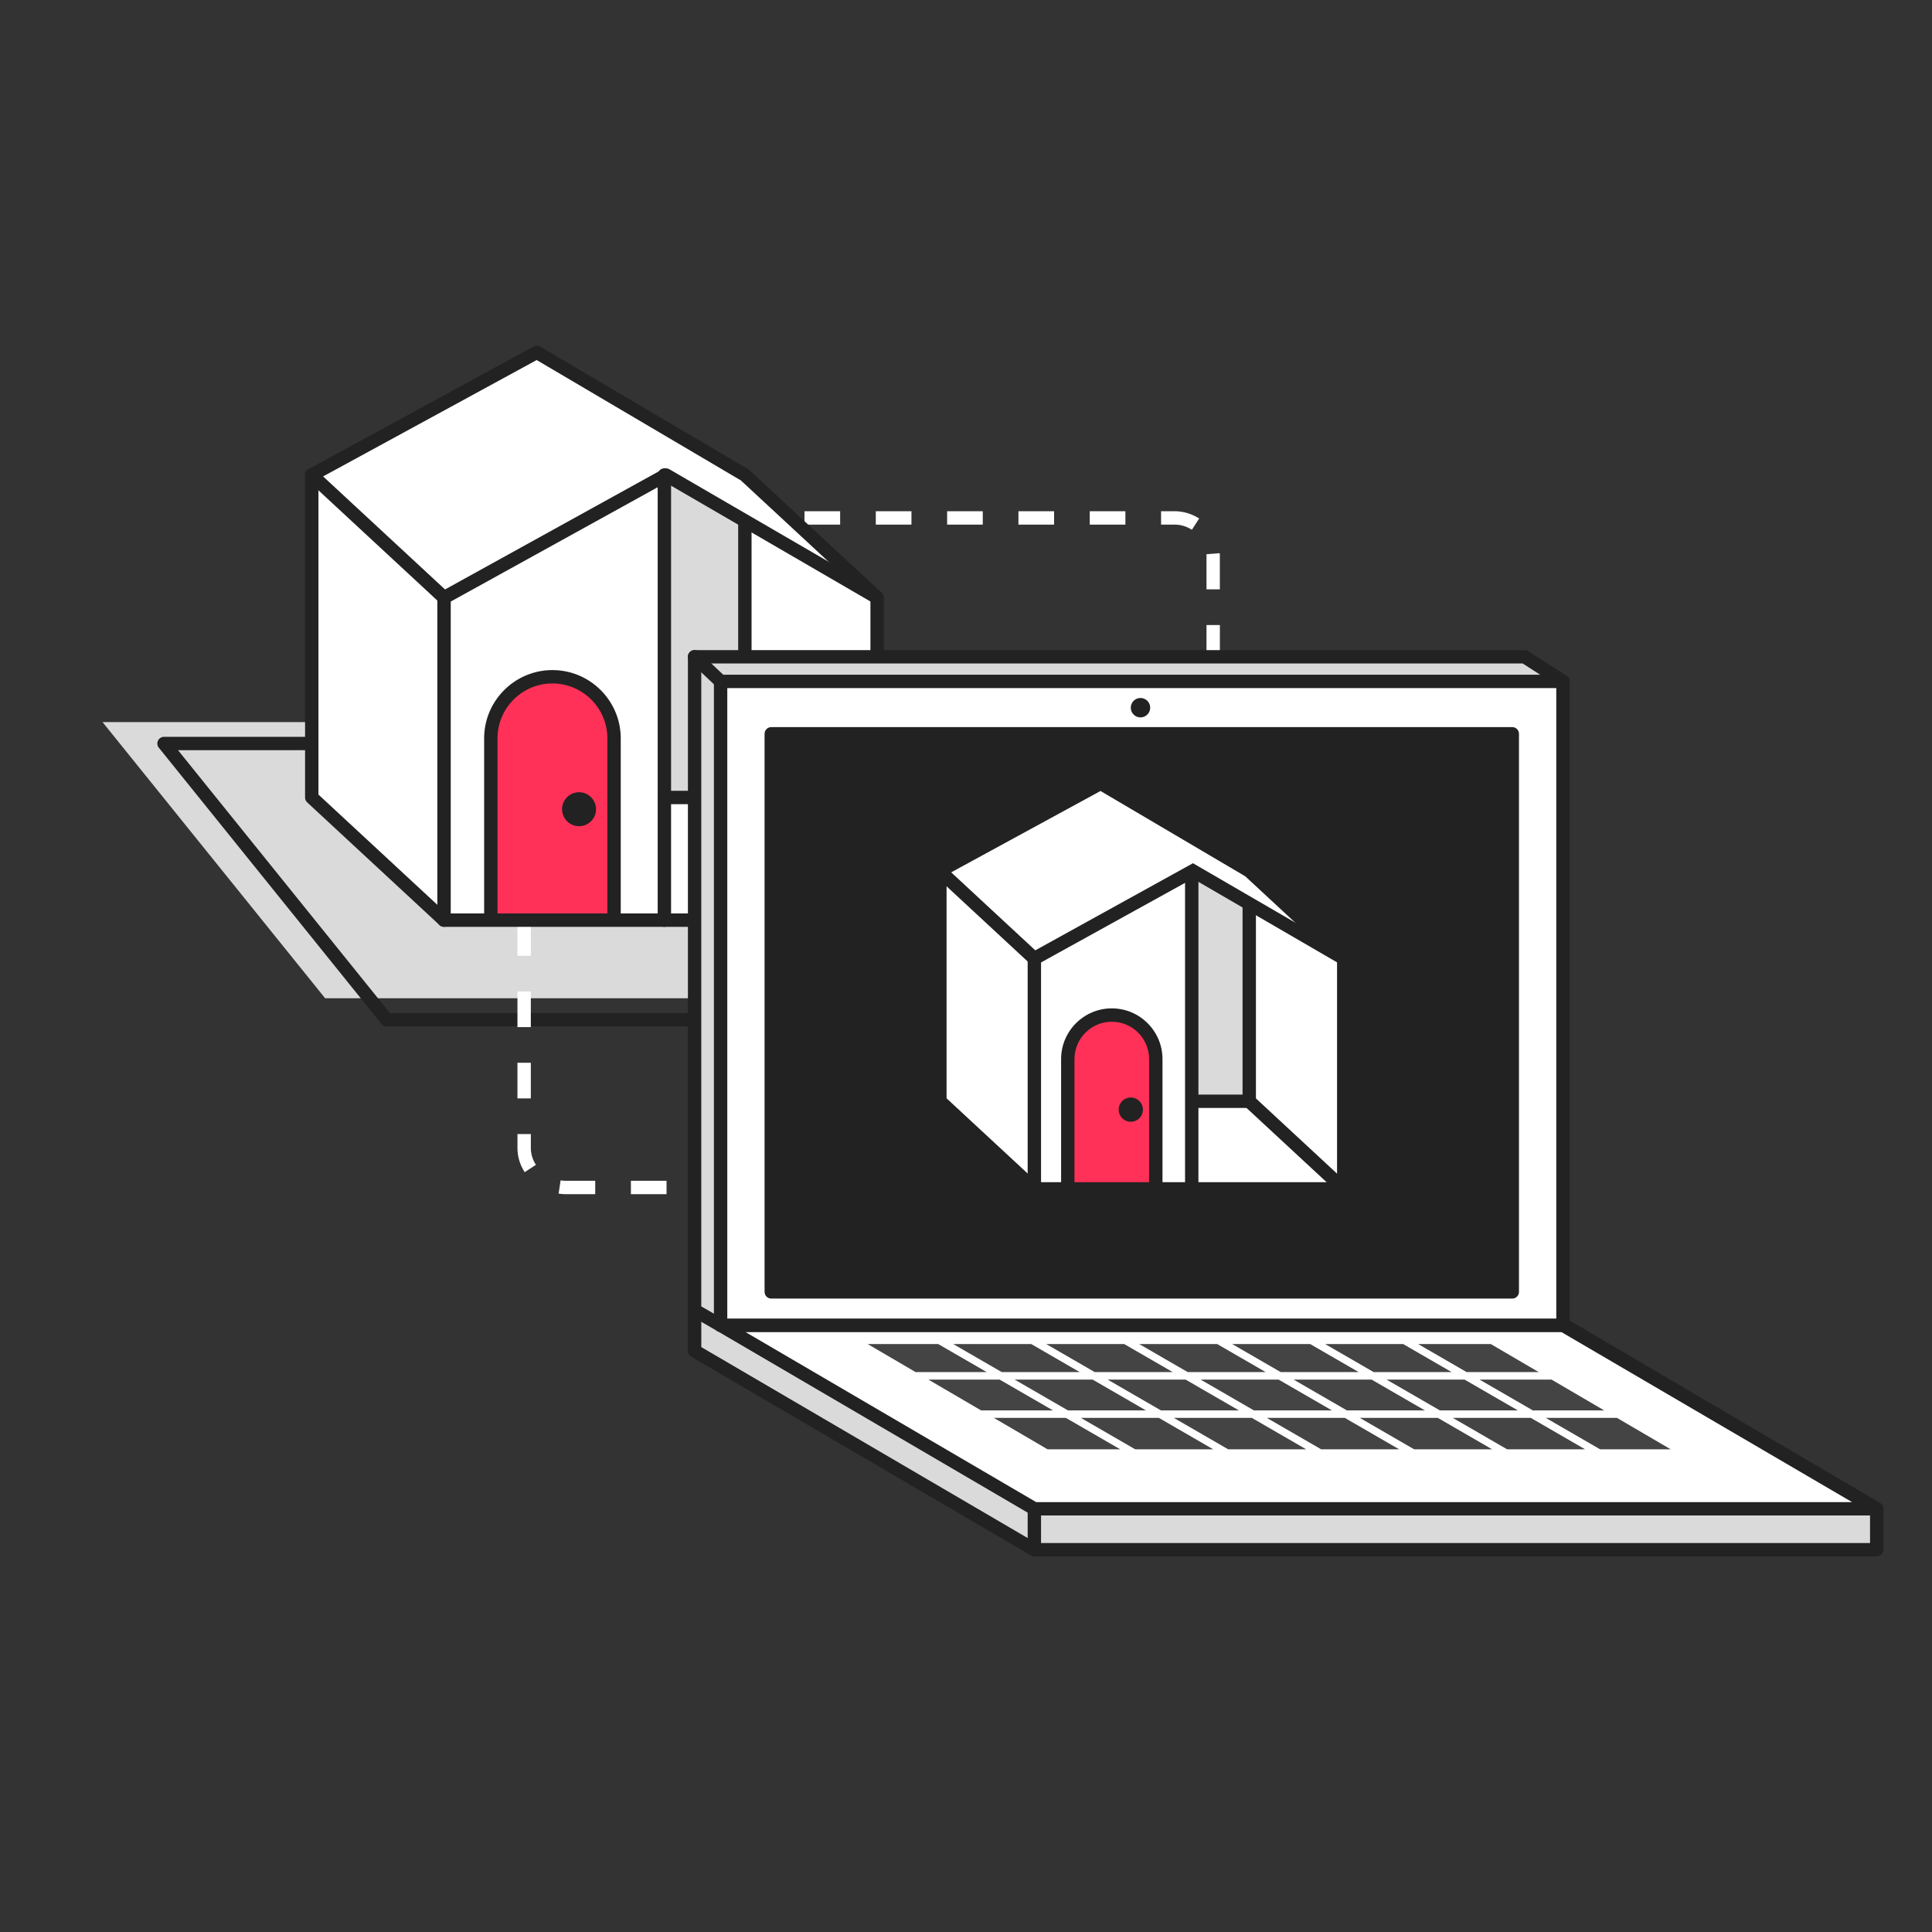 <svg xmlns="http://www.w3.org/2000/svg" width="400" height="400" fill="none" viewBox="0 0 400 400"><rect x="0" y="0" width="400" height="400" fill="#333333" stroke="none"/><path fill="#DADADA" d="m21.227 149.5 46.09 57.18h193.86l-46.09-57.18H21.227Z"/><path fill="#222" d="M273.912 212.505H80.052c-.42 0-.815-.19-1.08-.515l-46.09-57.185a1.381 1.381 0 0 1 1.08-2.25h193.86c.42 0 .815.19 1.08.515l46.09 57.185a1.381 1.381 0 0 1-1.08 2.25Zm-193.195-2.77h190.305l-43.86-54.415H36.857l43.86 54.415Z" style="mix-blend-mode:multiply"/><path fill="#fff" d="M252.562 136.785h-2.77v-7.38h2.77v7.38Zm0-14.765h-2.77v-6.765c0-.17-.005-.34-.02-.505l2.76-.22c.02.24.025.48.025.725v6.765h.005Zm-5.8-12.34a6.611 6.611 0 0 0-3.605-1.065h-2.77v-2.77h2.77c1.825 0 3.59.525 5.115 1.51l-1.505 2.32-.005.005Zm-13.76-1.065h-7.38v-2.77h7.38v2.77Zm-14.765 0h-7.38v-2.77h7.38v2.77Zm-14.765 0h-7.38v-2.77h7.38v2.77Zm-14.765 0h-7.38v-2.77h7.38v2.77Zm-14.765 0h-7.38v-2.77h7.38v2.77ZM138.001 247.24h-7.38v-2.77h7.38v2.77Zm-14.765 0h-5.97c-.55 0-1.085-.04-1.61-.12l.41-2.74c.39.06.795.09 1.2.09h5.97v2.77Zm-14.6-4.555a9.182 9.182 0 0 1-1.5-5.02v-2.87h2.77v2.87c0 1.24.365 2.45 1.05 3.505l-2.32 1.51v.005Zm1.265-15.27h-2.77v-7.38h2.77v7.38Zm0-14.765h-2.77v-7.38h2.77v7.38Zm0-14.765h-2.77v-7.38h2.77v7.38Z"/><path fill="#fff" d="m154.216 98.345-43.075-25.39-46.595 25.39v66.77l27.385 25.39h89.665v-66.77l-27.38-25.39Z"/><path fill="#DADADA" d="m137.552 98.345 16.665 9.31v57.46h-16.665v-66.77Z" style="mix-blend-mode:multiply"/><path fill="#FF3158" d="M101.622 190.105v-37.23c0-7.045 5.71-12.755 12.755-12.755 7.045 0 12.755 5.71 12.755 12.755v37.23"/><path fill="#222" d="M154.217 166.495c-.765 0-1.385-.62-1.385-1.385v-56.65a1.385 1.385 0 1 1 2.77 0v56.65c0 .765-.62 1.385-1.385 1.385Z"/><path fill="#222" d="M181.597 191.89c-.335 0-.675-.12-.94-.37l-27.385-25.39a1.383 1.383 0 1 1 1.88-2.03l27.385 25.39a1.383 1.383 0 0 1-.94 2.4ZM137.552 191.89c-.765 0-1.385-.62-1.385-1.385v-92.16a1.385 1.385 0 1 1 2.77 0v92.16c0 .765-.62 1.385-1.385 1.385Z"/><path fill="#222" d="M154.216 166.495h-16.66a1.385 1.385 0 1 1 0-2.77h16.66a1.385 1.385 0 1 1 0 2.77ZM91.932 125.12c-.335 0-.675-.12-.94-.37L63.607 99.36a1.383 1.383 0 1 1 1.88-2.03l27.385 25.39a1.383 1.383 0 0 1-.94 2.4Z"/><path fill="#222" d="M91.931 191.89c-.765 0-1.385-.62-1.385-1.385v-66.77c0-.505.275-.97.715-1.21l45.955-25.39c.425-.235.945-.23 1.365.015l43.715 25.39a1.382 1.382 0 1 1-1.39 2.39l-43.035-24.995-44.55 24.615v65.95c0 .765-.62 1.385-1.385 1.385l-.005.005Z"/><path fill="#222" d="M181.597 191.89H91.932c-.35 0-.685-.13-.94-.37l-27.385-25.39c-.28-.26-.445-.63-.445-1.015v-66.77c0-.505.275-.975.72-1.215l46.595-25.39a1.372 1.372 0 0 1 1.365.025l43.07 25.39c.085.05.165.11.24.175l27.385 25.39c.28.26.445.63.445 1.015v66.77c0 .765-.62 1.385-1.385 1.385Zm-89.125-2.77h87.74v-64.78l-26.83-24.88-42.265-24.915-45.185 24.62v65.345l26.545 24.61h-.005Z"/><path fill="#222" d="M127.132 191.49c-.765 0-1.385-.62-1.385-1.385v-37.23c0-6.27-5.1-11.37-11.37-11.37s-11.37 5.1-11.37 11.37v37.23a1.385 1.385 0 1 1-2.77 0v-37.23c0-7.795 6.345-14.14 14.14-14.14 7.795 0 14.14 6.345 14.14 14.14v37.23c0 .765-.62 1.385-1.385 1.385Z"/><path fill="#222" d="M119.887 171.055a3.515 3.515 0 1 0 0-7.03 3.515 3.515 0 0 0 0 7.03Z"/><path fill="#DADADA" d="M388.551 320.85h-174.4l-70.345-41.155V268.41l166.75-1.88 77.995 45.85v8.47Z"/><path fill="#222" d="M388.551 322.235h-174.4c-.245 0-.485-.065-.7-.19l-70.345-41.155a1.387 1.387 0 0 1-.685-1.195V268.41c0-.76.61-1.375 1.37-1.385l166.75-1.885c.25-.015.5.065.715.19l77.995 45.85c.425.25.685.705.685 1.195v8.47c0 .765-.62 1.385-1.385 1.385v.005Zm-174.025-2.77h172.645v-6.295l-76.98-45.255-164.995 1.865v9.12l69.335 40.565h-.005Z"/><path fill="#fff" d="M388.551 312.38h-174.4l-64.96-38.005h174.405l64.955 38.005Z"/><path fill="#222" d="M388.551 313.765h-174.4c-.245 0-.485-.065-.7-.19l-64.955-38.005a1.38 1.38 0 0 1-.635-1.555 1.38 1.38 0 0 1 1.335-1.02h174.4c.245 0 .485.065.7.19l64.955 38.005c.54.315.8.955.635 1.555a1.38 1.38 0 0 1-1.335 1.02Zm-174.025-2.77h168.92l-60.225-35.235h-168.92l60.225 35.235Z"/><path fill="#222" d="M214.152 322.235c-.765 0-1.385-.62-1.385-1.385v-8.47a1.385 1.385 0 1 1 2.77 0v8.47c0 .765-.62 1.385-1.385 1.385Z"/><path fill="#DADADA" d="m318.211 269.28-169.02 5.095-5.385-3.11v-135.28h171.85l7.94 5.095-5.385 128.2Z"/><path fill="#222" d="M149.191 275.761c-.245 0-.48-.065-.69-.185l-5.385-3.11a1.377 1.377 0 0 1-.69-1.2v-135.28c0-.765.62-1.385 1.385-1.385h171.85c.265 0 .525.075.75.22l7.94 5.095c.415.265.655.73.635 1.225l-5.385 128.2a1.381 1.381 0 0 1-1.34 1.325l-169.015 5.095h-.055Zm-4-5.29 4.355 2.51 167.335-5.045 5.3-126.12-6.93-4.45h-170.06v133.105Z"/><path fill="#fff" d="M323.591 141.08h-174.4v133.295h174.4V141.08Z"/><path fill="#222" d="M323.596 275.76H149.191c-.765 0-1.385-.62-1.385-1.385V141.08c0-.765.62-1.385 1.385-1.385h174.4c.765 0 1.385.62 1.385 1.385v133.295c0 .765-.62 1.385-1.385 1.385h.005Zm-173.02-2.77h171.635V142.465H150.576V272.99Z"/><path fill="#222" d="M313.101 151.925h-153.42V267.47h153.42V151.925Z"/><path fill="#222" d="M313.106 268.855H159.681c-.765 0-1.385-.62-1.385-1.385V151.925c0-.765.62-1.385 1.385-1.385h153.42c.765 0 1.385.62 1.385 1.385V267.47c0 .765-.62 1.385-1.385 1.385h.005Zm-152.04-2.77h150.655V153.31H161.066v112.775Z"/><path fill="#fff" d="m258.641 180.31-30.77-18.135-33.28 18.135v47.695l19.56 18.135h64.05v-47.695l-19.56-18.135Z"/><path fill="#DADADA" d="m246.736 180.311 11.905 6.65v41.045h-11.905v-47.695Z" style="mix-blend-mode:multiply"/><path fill="#FF3158" d="M221.071 245.855v-26.59c0-5.03 4.08-9.11 9.11-9.11 5.03 0 9.11 4.08 9.11 9.11v26.59"/><path fill="#222" d="M260.026 186.66h-2.77v41.345h2.77V186.66Z"/><path fill="#222" d="m259.587 227.008-1.884 2.032 19.56 18.137 1.883-2.031-19.559-18.138ZM248.122 180.31h-2.77v65.83h2.77v-65.83Z"/><path fill="#222" d="M258.636 226.62h-11.9v2.77h11.9v-2.77ZM195.532 179.308l-1.883 2.031 19.56 18.138 1.883-2.031-19.56-18.138Z"/><path fill="#222" d="M215.537 246.14h-2.77v-48.51l34.225-18.91 31.905 18.53-1.39 2.395-30.55-17.745-31.42 17.365v46.875Z"/><path fill="#222" d="M279.586 247.525h-65.975l-20.4-18.915v-49.12l34.695-18.905 31.57 18.61 20.115 18.65v49.68h-.005Zm-64.89-2.77h62.125V199.05l-19.01-17.625-29.96-17.66-31.875 17.365v46.265l18.72 17.355v.005Z"/><path fill="#222" d="M240.681 245.855h-2.77v-26.589c0-4.26-3.465-7.726-7.725-7.726s-7.725 3.466-7.725 7.726v26.589h-2.77v-26.589c0-5.785 4.71-10.495 10.495-10.495 5.785 0 10.495 4.71 10.495 10.495v26.589Z"/><path fill="#222" d="M234.121 232.246a2.51 2.51 0 1 0 0-5.02 2.51 2.51 0 0 0 0 5.02ZM149.191 142.466c-.34 0-.685-.125-.95-.38l-5.385-5.095a1.383 1.383 0 1 1 1.9-2.01l5.385 5.095a1.383 1.383 0 0 1-.95 2.39Z"/><path fill="#444" d="m332.126 292.006-10.895-6.375h-14.9l11.025 6.375h14.77ZM295.001 292.006l-11.025-6.375h-16.145l11.025 6.375h16.145ZM293.611 278.271l10.03 5.8h14.925l-9.915-5.8h-15.04ZM314.251 292.006l-11.025-6.375h-16.145l11.025 6.375h16.145ZM255.111 278.271l10.03 5.8h16.145l-10.03-5.8h-16.145ZM274.361 278.271l10.03 5.8h16.145l-10.03-5.8h-16.145ZM235.861 278.271l10.03 5.8h16.145l-10.03-5.8h-16.145ZM237.246 292.006l-11.025-6.375h-16.145l11.025 6.375h16.145ZM275.751 292.006l-11.025-6.375h-16.145l11.025 6.375h16.145ZM192.216 285.631l10.9 6.375h14.88l-11.025-6.375h-14.755ZM256.496 292.006l-11.025-6.375h-16.145l11.025 6.375h16.145ZM216.611 278.271l10.03 5.8h16.145l-10.03-5.8h-16.145ZM328.181 300.066l-11.24-6.505h-16.145l11.24 6.505h16.145ZM308.931 300.066l-11.24-6.505h-16.145l11.24 6.505h16.145ZM289.681 300.066l-11.245-6.505h-16.145l11.245 6.505h16.145ZM349.025 301.581s.03-.02.045-.025c-.015.005-.03.02-.045.025ZM345.901 300.066l-11.115-6.505h-14.74l11.24 6.505h14.615ZM179.641 278.271l9.915 5.8h14.725l-10.03-5.8h-14.61ZM197.361 278.271l10.025 5.8h16.145l-10.025-5.8h-16.145ZM251.181 300.066l-11.245-6.505h-16.145l11.245 6.505h16.145ZM270.431 300.066l-11.245-6.505h-16.145l11.245 6.505h16.145ZM231.931 300.066l-11.245-6.505h-14.91l11.115 6.505h15.04Z"/><path fill="#222" d="M236.126 148.526a2.005 2.005 0 1 0 0-4.01 2.005 2.005 0 0 0 0 4.01Z"/></svg>